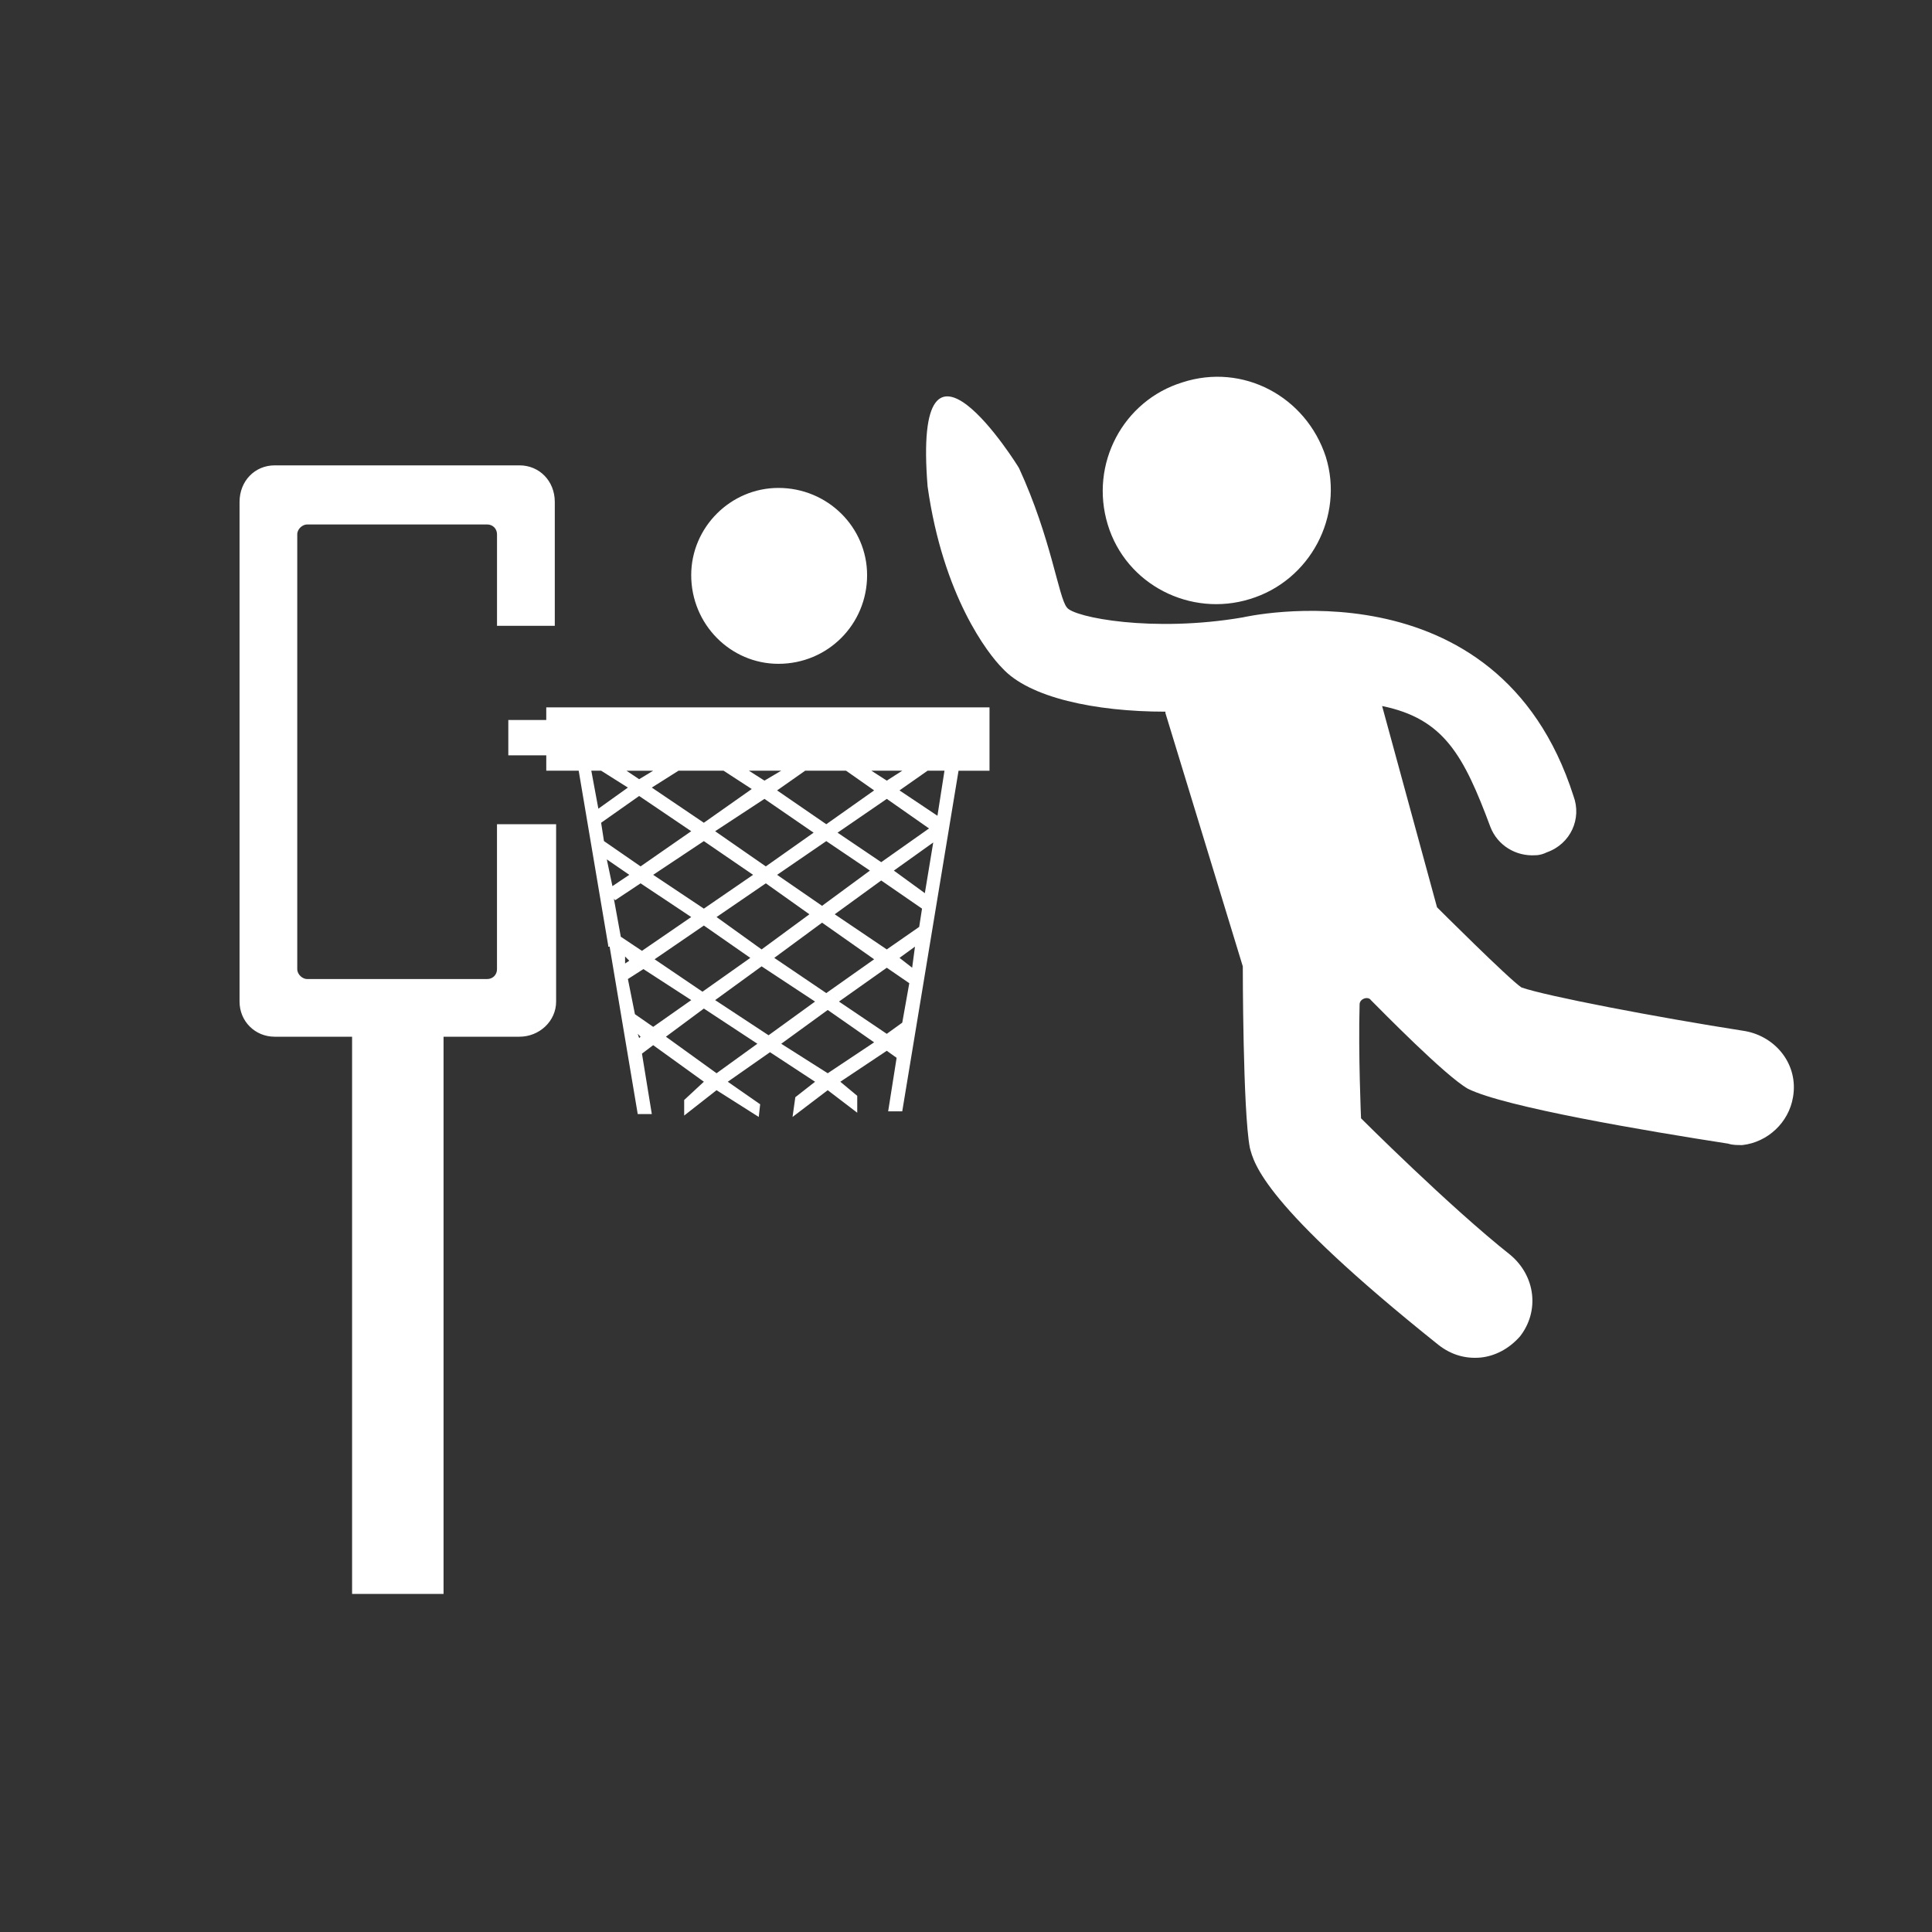<?xml version="1.0" encoding="iso-8859-1"?>
<!-- Generator: Adobe Illustrator 16.0.0, SVG Export Plug-In . SVG Version: 6.00 Build 0)  -->
<!DOCTYPE svg PUBLIC "-//W3C//DTD SVG 1.1//EN" "http://www.w3.org/Graphics/SVG/1.1/DTD/svg11.dtd">
<svg version="1.1" id="Layer_1" xmlns="http://www.w3.org/2000/svg" xmlns:xlink="http://www.w3.org/1999/xlink" x="0px" y="0px"
	 width="100px" height="100px" viewBox="0 0 100 100" style="enable-background:new 0 0 100 100;" xml:space="preserve">
<rect x="0" y="0" width="100" height="100" fill="#333333" stroke="none"/>
<g>
	<path style="fill:none;stroke:#BBBDBF;stroke-width:0;stroke-miterlimit:10;" d="M99.498,49.998
		c0,27.338-22.162,49.502-49.5,49.502c-27.336,0-49.496-22.164-49.496-49.502C0.502,22.662,22.662,0.5,49.998,0.5
		C77.336,0.5,99.498,22.662,99.498,49.998z"/>
</g>
<path style="fill-rule:evenodd;clip-rule:evenodd;fill:#FFF;" d="M25.725,50.161c0,0.295-0.219,0.514-0.51,0.514h-9.324
	c-0.217,0-0.505-0.219-0.505-0.514V27.656c0-0.291,0.288-0.51,0.505-0.51h9.324c0.291,0,0.51,0.219,0.51,0.51v4.736h2.991v-6.41
	c0-1.093-0.804-1.895-1.827-1.895H14.217c-1.019,0-1.818,0.802-1.818,1.895v25.859c0,1.02,0.8,1.819,1.818,1.819h4.007v28.697
	c0,0.071,0,0.071,0,0.144h4.734c0-0.072,0-0.072,0-0.144V53.66h3.931c1.023,0,1.896-0.8,1.896-1.819v-9.179h-3.061V50.161z
	 M64.693,31.007c3.129-0.947,4.88-4.295,3.933-7.356c-1.02-3.132-4.299-4.88-7.43-3.858c-3.061,0.945-4.809,4.223-3.861,7.354
	C58.283,30.279,61.634,31.955,64.693,31.007L64.693,31.007z M90.331,53.369c-4.663-0.728-10.343-1.822-11.581-2.259
	c-0.654-0.436-4.37-4.149-4.37-4.149l-2.842-10.417c3.204,0.657,4.223,2.552,5.606,6.262c0.367,0.947,1.313,1.53,2.334,1.461
	c0.217,0,0.436-0.076,0.581-0.149c1.24-0.436,1.823-1.747,1.384-2.916c-3.932-12.308-17.116-9.246-17.116-9.246
	c-4.663,0.8-8.741,0-9.102-0.51c-0.438-0.51-0.802-3.568-2.479-7.213c-0.072-0.145-5.533-8.884-4.733,0.951
	c0.801,5.681,3.135,8.666,3.861,9.393c1.384,1.53,4.807,2.259,8.448,2.259v0.071l4.005,13.112c0,0,0,7.503,0.366,9.394
	c0.217,0.802,0.656,2.917,9.758,10.196c0.655,0.513,1.386,0.729,2.184,0.658c0.73-0.073,1.461-0.439,2.04-1.095
	c1.021-1.31,0.804-3.131-0.506-4.223c-3.135-2.48-7.722-7.065-7.722-7.065s-0.146-3.348-0.074-5.899c0-0.29,0.438-0.438,0.585-0.219
	c0.51,0.51,3.859,3.933,5.023,4.589c1.894,0.946,9.249,2.186,13.473,2.841c0.221,0.073,0.438,0.073,0.731,0.073
	c1.31-0.147,2.402-1.166,2.621-2.479C93.098,55.117,91.932,53.66,90.331,53.369L90.331,53.369z M51.218,36.612H28.274v0.656H26.31
	v1.827h1.965v0.796h1.678l1.526,9.034v0.073h0.075l1.455,8.667h0.729l-0.51-3.129l0.581-0.438l2.623,1.892l-1.019,0.947v0.804
	l1.676-1.313l2.184,1.385l0.073-0.656l-1.676-1.166l2.186-1.529l2.332,1.529l-1.022,0.8l-0.144,1.022l1.821-1.385l1.528,1.166
	v-0.874l-0.876-0.729l2.404-1.603l0.51,0.364l-0.438,2.771h0.729l2.914-17.63h1.603V36.612z M35.12,39.891h2.331l1.459,0.949
	l-2.479,1.746l-2.694-1.821L35.12,39.891z M33.082,40.332l-0.656-0.44h1.383L33.082,40.332z M40.222,40.911l1.455-1.02h2.113
	l1.455,1.02l-2.477,1.751L40.222,40.911z M42.112,43.099l-2.474,1.746l-2.622-1.821l2.552-1.674L42.112,43.099z M39.568,40.405
	l-0.806-0.514h1.674L39.568,40.405z M38.979,45.281l-2.548,1.75l-2.623-1.75l2.623-1.745L38.979,45.281z M36.432,47.906l2.404,1.674
	l-2.476,1.751l-2.478-1.679L36.432,47.906z M37.089,47.466l2.55-1.745l2.255,1.602l-2.473,1.819L37.089,47.466z M42.55,47.757
	l2.695,1.895l-2.477,1.75l-2.692-1.822L42.55,47.757z M42.55,46.885l-2.328-1.604l2.547-1.745l2.258,1.526L42.55,46.885z
	 M43.352,43.099l2.548-1.749l2.186,1.53l-2.474,1.746L43.352,43.099z M45.102,39.891h1.6l-0.802,0.514L45.102,39.891z
	 M30.606,39.891h0.508l1.385,0.874l-1.528,1.093L30.606,39.891z M31.114,42.586l1.968-1.386l2.695,1.823l-2.621,1.821l-1.895-1.31
	L31.114,42.586z M31.408,44.481l1.163,0.8l-0.872,0.585L31.408,44.481z M31.774,46.521l0.07,0.073l1.312-0.873l2.621,1.745
	l-2.55,1.749l-1.095-0.73L31.774,46.521z M32.354,49.508l0.217,0.219l-0.217,0.144V49.508z M33.082,53.731l-0.073-0.221l0.147,0.149
	L33.082,53.731z M33.809,53.15l-0.945-0.656l-0.364-1.82l0.803-0.514l2.476,1.605L33.809,53.15z M37.089,55.551l-2.621-1.891
	l1.964-1.457l2.769,1.821L37.089,55.551z M39.781,53.585l-2.765-1.819l2.404-1.748l2.767,1.823L39.781,53.585z M42.843,55.551
	l-2.406-1.526l2.406-1.749l2.402,1.676L42.843,55.551z M46.559,54.024v-0.073l0,0V54.024z M46.701,52.932L46.701,52.932
	l-0.802,0.579l-2.474-1.67l2.474-1.751l1.166,0.8L46.701,52.932z M47.213,50.089l-0.654-0.51l0.8-0.581L47.213,50.089z
	 M47.577,47.976l-1.678,1.166l-2.694-1.819l2.406-1.749l2.113,1.457L47.577,47.976z M47.87,46.23l-1.604-1.168l2.038-1.455
	L47.87,46.23z M48.522,42.224l-1.964-1.313l1.454-1.02h0.874L48.522,42.224z M44.881,29.769c0,2.55-2.038,4.59-4.59,4.59
	c-2.474,0-4.514-2.04-4.514-4.59c0-2.476,2.04-4.514,4.514-4.514C42.843,25.255,44.881,27.293,44.881,29.769L44.881,29.769z"/>
</svg>
